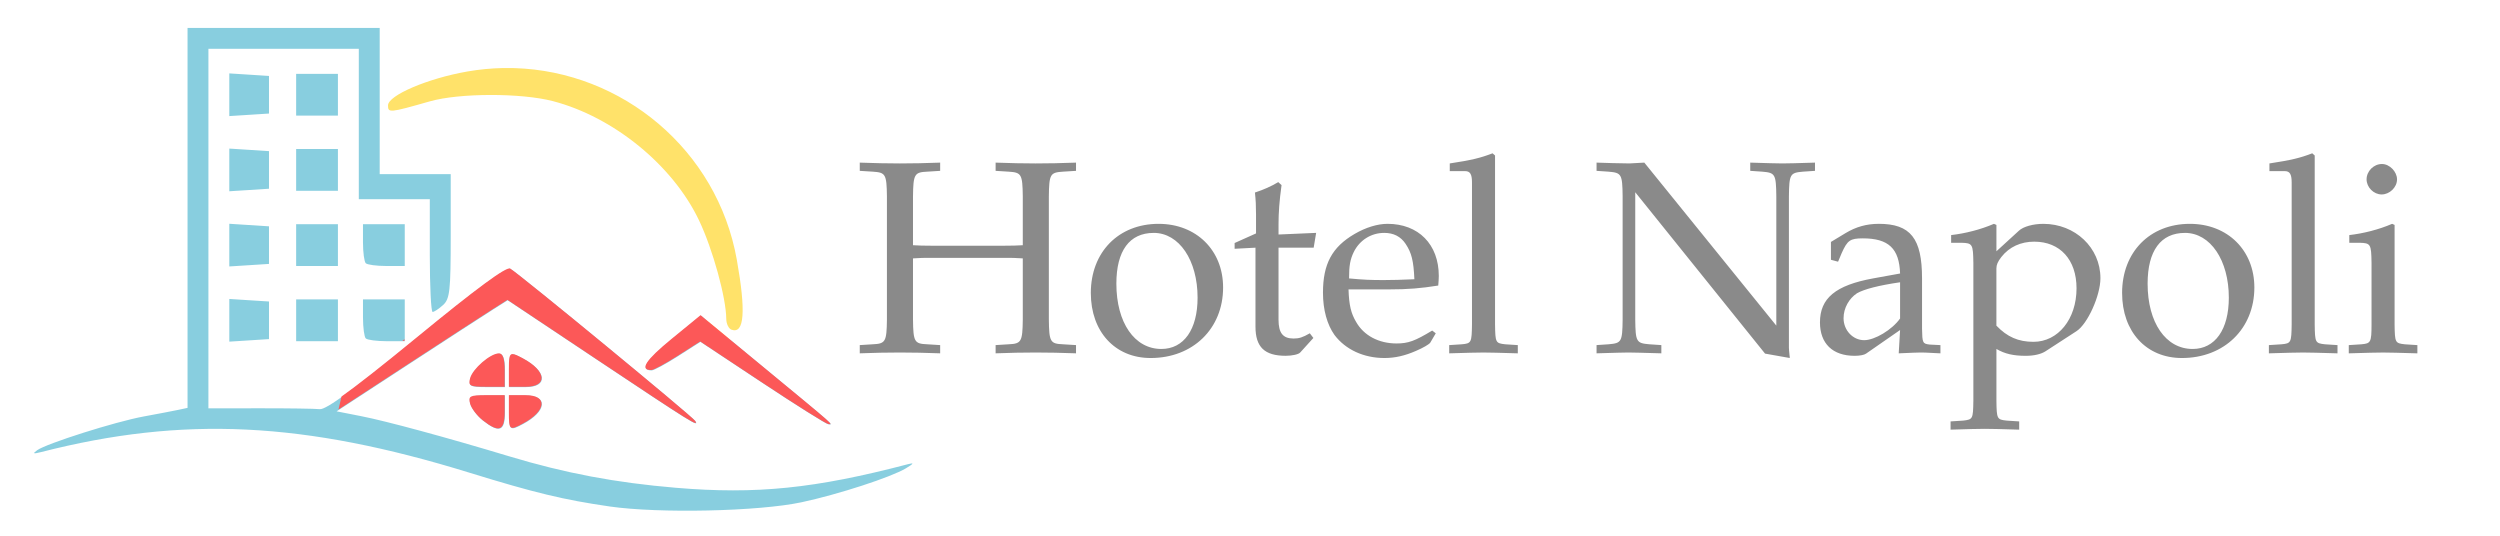 <?xml version="1.0" encoding="UTF-8" standalone="no"?>
<svg
   width="256.633"
   height="55"
   version="1.1"
   id="svg14"
   sodipodi:docname="napoli-logo3-white.svg"
   inkscape:version="1.1 (c4e8f9ed74, 2021-05-24)"
   xmlns:inkscape="http://www.inkscape.org/namespaces/inkscape"
   xmlns:sodipodi="http://sodipodi.sourceforge.net/DTD/sodipodi-0.dtd"
   xmlns="http://www.w3.org/2000/svg"
   xmlns:svg="http://www.w3.org/2000/svg">
  <defs
     id="defs18">
    <inkscape:path-effect
       effect="spiro"
       id="path-effect59251"
       is_visible="true"
       lpeversion="1" />
    <inkscape:path-effect
       effect="spiro"
       id="path-effect59181"
       is_visible="true"
       lpeversion="1" />
    <inkscape:path-effect
       effect="spiro"
       id="path-effect55467"
       is_visible="true"
       lpeversion="1" />
    <inkscape:path-effect
       effect="spiro"
       id="path-effect55431"
       is_visible="true"
       lpeversion="1" />
    <inkscape:path-effect
       effect="spiro"
       id="path-effect55252"
       is_visible="true"
       lpeversion="1" />
    <inkscape:path-effect
       effect="powerclip"
       id="path-effect2181"
       is_visible="true"
       lpeversion="1"
       inverse="true"
       flatten="false"
       hide_clip="false"
       message="Utilice la regla de relleno parimpar en el diálogo &lt;b&gt;Relleno y borde&lt;/b&gt; si el resultado no está aplanada después de convertir el recorte en trayectos." />
    <clipPath
       clipPathUnits="userSpaceOnUse"
       id="clipPath2177">
      <ellipse
         style="display:none;fill:#ff7f2a;fill-rule:evenodd;stroke:#6fdf6f;stroke-width:5.159;stroke-linecap:round;stroke-linejoin:round;stroke-dashoffset:84.265;paint-order:markers fill stroke"
         id="ellipse2179"
         cx="0.712"
         cy="-34.916"
         rx="16.456"
         ry="16.26" />
    </clipPath>
  </defs>
  <sodipodi:namedview
     id="namedview16"
     pagecolor="#ffffff"
     bordercolor="#666666"
     borderopacity="1.0"
     inkscape:pageshadow="2"
     inkscape:pageopacity="0.0"
     inkscape:pagecheckerboard="0"
     showgrid="false"
     inkscape:zoom="1.7854493"
     inkscape:cx="214.51183"
     inkscape:cy="12.881912"
     inkscape:window-width="1920"
     inkscape:window-height="1012"
     inkscape:window-x="0"
     inkscape:window-y="40"
     inkscape:window-maximized="1"
     inkscape:current-layer="svg14"
     inkscape:object-nodes="false" />
  <path
     id="text9582-8-0-8"
     style="font-style:normal;font-variant:normal;font-weight:normal;font-stretch:normal;font-size:24.797px;line-height:1.25;font-family:P052;-inkscape-font-specification:'P052, Normal';font-variant-ligatures:normal;font-variant-position:normal;font-variant-caps:normal;font-variant-numeric:normal;font-variant-alternates:normal;font-variant-east-asian:normal;text-indent:0;text-align:start;text-decoration:none;text-decoration-line:none;text-decoration-style:solid;text-decoration-color:#000000;letter-spacing:0px;word-spacing:0px;text-transform:none;writing-mode:lr-tb;direction:ltr;text-orientation:mixed;dominant-baseline:auto;baseline-shift:baseline;text-anchor:start;white-space:normal;shape-padding:0;shape-margin:0;vector-effect:none;fill:#848484;fill-opacity:0.953;stroke:none;stroke-width:0.88;stroke-linecap:butt;stroke-linejoin:miter;stroke-miterlimit:4;stroke-dasharray:none;stroke-dashoffset:0;stroke-opacity:1;stop-color:#000000"
     sodipodi:type="inkscape:offset"
     inkscape:radius="0"
     inkscape:original="M 179.76758 -35.390625 C 178.67649 -34.969069 177.85939 -34.772178 175.90039 -34.474609 L 175.90039 -33.779297 L 177.28906 -33.779297 C 177.73542 -33.779297 177.9082 -33.507594 177.9082 -32.763672 L 177.9082 -19.917969 C 177.88341 -18.306138 177.85814 -18.207205 176.99023 -18.132812 L 175.84961 -18.058594 L 175.84961 -17.314453 C 177.58543 -17.364048 178.30449 -17.388672 178.94922 -17.388672 C 179.59395 -17.388672 180.31301 -17.364048 182.04883 -17.314453 L 182.04883 -18.058594 L 180.9082 -18.132812 C 180.04029 -18.232002 180.01698 -18.28134 179.99219 -19.917969 L 179.99219 -35.193359 L 179.76758 -35.390625 z M 253.83789 -35.390625 C 252.74681 -34.969069 251.92774 -34.772178 249.96875 -34.474609 L 249.96875 -33.779297 L 251.35742 -33.779297 C 251.80378 -33.779297 251.97852 -33.507594 251.97852 -32.763672 L 251.97852 -19.917969 C 251.95372 -18.306138 251.92846 -18.207205 251.06055 -18.132812 L 249.91992 -18.058594 L 249.91992 -17.314453 C 251.65574 -17.364048 252.3748 -17.388672 253.01953 -17.388672 C 253.66426 -17.388672 254.38332 -17.364048 256.11914 -17.314453 L 256.11914 -18.058594 L 254.97852 -18.132812 C 254.11061 -18.232002 254.08534 -18.28134 254.06055 -19.917969 L 254.06055 -35.193359 L 253.83789 -35.390625 z M 122.58594 -34.548828 L 122.58594 -33.804688 L 123.77539 -33.730469 C 124.91607 -33.656077 125.01622 -33.506636 125.04102 -31.498047 L 125.04102 -20.363281 C 125.01622 -18.379489 124.91607 -18.182407 123.77539 -18.132812 L 122.58594 -18.058594 L 122.58594 -17.314453 C 124.04898 -17.364048 124.91757 -17.388672 126.20703 -17.388672 C 127.4965 -17.388672 128.38852 -17.364048 129.85156 -17.314453 L 129.85156 -18.058594 L 128.66211 -18.132812 C 127.52143 -18.182407 127.42128 -18.354692 127.39648 -20.363281 L 127.39648 -25.894531 C 128.04122 -25.944126 128.2896 -25.943359 129.45508 -25.943359 L 135.25781 -25.943359 C 136.42329 -25.943359 136.67167 -25.944126 137.31641 -25.894531 L 137.31641 -20.363281 C 137.29161 -18.379489 137.19146 -18.182407 136.05078 -18.132812 L 134.86133 -18.058594 L 134.86133 -17.314453 C 136.29958 -17.364048 137.191 -17.388672 138.48047 -17.388672 C 139.76993 -17.388672 140.66391 -17.364048 142.12695 -17.314453 L 142.12695 -18.058594 L 140.93555 -18.132812 C 139.79487 -18.182407 139.69667 -18.354692 139.67188 -20.363281 L 139.67188 -31.498047 C 139.69667 -33.506636 139.79487 -33.656077 140.93555 -33.730469 L 142.12695 -33.804688 L 142.12695 -34.548828 C 140.63911 -34.499233 139.74514 -34.474609 138.48047 -34.474609 C 137.2406 -34.474609 136.34917 -34.499233 134.86133 -34.548828 L 134.86133 -33.804688 L 136.05078 -33.730469 C 137.19146 -33.656077 137.29161 -33.506636 137.31641 -31.498047 L 137.31641 -27.083984 C 136.84526 -27.059187 136.39849 -27.035156 135.25781 -27.035156 L 129.45508 -27.035156 C 128.3144 -27.035156 127.86763 -27.059187 127.39648 -27.083984 L 127.39648 -31.498047 C 127.42128 -33.481839 127.52143 -33.680874 128.66211 -33.730469 L 129.85156 -33.804688 L 129.85156 -34.548828 C 128.36372 -34.499233 127.4717 -34.474609 126.20703 -34.474609 C 124.96716 -34.474609 124.07378 -34.499233 122.58594 -34.548828 z M 189.16602 -34.548828 L 189.16602 -33.804688 L 190.25781 -33.730469 C 191.42329 -33.631279 191.49669 -33.506636 191.52148 -31.498047 L 191.52148 -20.363281 C 191.49669 -18.354692 191.42329 -18.232002 190.25781 -18.132812 L 189.16602 -18.058594 L 189.16602 -17.314453 C 190.95143 -17.364048 191.54702 -17.388672 192.04297 -17.388672 C 192.51412 -17.388672 193.25892 -17.364048 195.01953 -17.314453 L 195.01953 -18.058594 L 193.92773 -18.132812 C 192.76226 -18.232002 192.68691 -18.354692 192.66211 -20.363281 L 192.66211 -31.871094 L 204.39258 -17.289062 L 206.62305 -16.892578 C 206.62305 -16.991768 206.62441 -17.015871 206.59961 -17.189453 C 206.57481 -17.437427 206.54883 -17.68656 206.54883 -17.810547 L 206.54883 -31.498047 C 206.57363 -33.506636 206.64898 -33.631279 207.81445 -33.730469 L 208.9043 -33.804688 L 208.9043 -34.548828 C 207.29247 -34.499233 206.50062 -34.474609 205.95508 -34.474609 C 205.40954 -34.474609 204.73896 -34.499233 203.05273 -34.548828 L 203.05273 -33.804688 L 204.14453 -33.730469 C 205.31001 -33.631279 205.38341 -33.506636 205.4082 -31.498047 L 205.4082 -19.818359 L 193.48047 -34.548828 L 192.14258 -34.474609 C 190.72913 -34.499407 190.55467 -34.499233 189.16602 -34.548828 z M 260.13672 -34.423828 C 259.3928 -34.423828 258.74805 -33.779078 258.74805 -33.035156 C 258.74805 -32.316032 259.3922 -31.671875 260.11133 -31.671875 C 260.83045 -31.671875 261.5 -32.316032 261.5 -33.035156 C 261.5 -33.729483 260.83105 -34.423828 260.13672 -34.423828 z M 160.40234 -32.787109 C 159.78241 -32.415148 159.06364 -32.093677 158.29492 -31.845703 C 158.36931 -31.151376 158.39258 -30.655438 158.39258 -29.886719 L 158.39258 -28.150391 L 156.45898 -27.283203 L 156.45898 -26.761719 L 158.34375 -26.861328 L 158.34375 -19.71875 C 158.34375 -17.883742 159.16287 -17.091797 161.07227 -17.091797 C 161.64261 -17.091797 162.23598 -17.21509 162.38477 -17.388672 L 163.57617 -18.703125 L 163.25391 -19.125 C 162.60917 -18.753039 162.28696 -18.652344 161.79102 -18.652344 C 160.82392 -18.652344 160.42578 -19.148209 160.42578 -20.363281 L 160.42578 -26.861328 L 163.60156 -26.861328 L 163.82422 -28.199219 L 160.42578 -28.050781 L 160.42578 -28.994141 C 160.42578 -30.010834 160.50084 -31.077376 160.69922 -32.515625 L 160.40234 -32.787109 z M 149.58984 -29.017578 C 145.96942 -29.017578 143.46484 -26.464344 143.46484 -22.769531 C 143.46484 -19.273098 145.64743 -16.892578 148.87109 -16.892578 C 152.68989 -16.892578 155.41797 -19.546015 155.41797 -23.265625 C 155.41797 -26.638071 152.98709 -29.017578 149.58984 -29.017578 z M 170.27148 -29.017578 C 169.37878 -29.017578 168.31162 -28.6967 167.29492 -28.101562 C 165.26154 -26.911287 164.44336 -25.398649 164.44336 -22.794922 C 164.44336 -21.257483 164.81485 -19.916911 165.48438 -18.974609 C 166.47627 -17.660347 168.11344 -16.892578 169.99805 -16.892578 C 170.94035 -16.892578 171.83292 -17.090756 172.84961 -17.537109 C 173.49434 -17.809881 174.03948 -18.132466 174.13867 -18.28125 L 174.63477 -19.125 L 174.3125 -19.373047 C 172.75026 -18.430746 172.15613 -18.207031 171.08984 -18.207031 C 169.47801 -18.207031 168.13769 -18.925552 167.44336 -20.140625 C 166.97221 -20.934142 166.79959 -21.653548 166.75 -23.091797 L 170.37109 -23.091797 C 172.15651 -23.091797 173.29714 -23.191479 174.85938 -23.439453 C 174.88417 -23.786617 174.9082 -24.009072 174.9082 -24.306641 C 174.9082 -27.158342 173.07359 -29.017578 170.27148 -29.017578 z M 214.6582 -29.017578 C 213.56712 -29.017578 212.6005 -28.746121 211.6582 -28.175781 L 210.34375 -27.382812 L 210.34375 -25.769531 L 210.98828 -25.595703 L 211.31055 -26.365234 C 211.83129 -27.530712 212.08002 -27.705078 213.2207 -27.705078 C 215.55166 -27.705078 216.5174 -26.78586 216.5918 -24.529297 L 214.13672 -24.083984 C 210.76427 -23.464049 209.35156 -22.297406 209.35156 -20.115234 C 209.35156 -18.205835 210.49277 -17.091797 212.47656 -17.091797 C 212.94771 -17.091797 213.344 -17.165076 213.51758 -17.289062 L 216.5918 -19.421875 L 216.46875 -17.314453 C 217.68382 -17.364048 218.05518 -17.388672 218.40234 -17.388672 C 218.72471 -17.388672 218.87369 -17.389439 219.7168 -17.339844 L 220.23828 -17.314453 L 220.23828 -18.058594 L 219.27148 -18.107422 C 218.62675 -18.181814 218.60097 -18.255457 218.57617 -19.544922 L 218.57617 -24.083984 C 218.57617 -27.704405 217.5347 -29.017578 214.6582 -29.017578 z M 225.07227 -29.017578 C 223.85719 -28.496833 222.49454 -28.150738 221.20508 -28.001953 L 221.20508 -27.306641 L 222.12305 -27.306641 C 223.13974 -27.281843 223.18809 -27.18427 223.21289 -25.498047 L 223.21289 -13.023438 C 223.18809 -11.386809 223.16283 -11.337471 222.29492 -11.238281 L 221.1543 -11.164062 L 221.1543 -10.419922 C 222.86532 -10.469517 223.58438 -10.494141 224.25391 -10.494141 C 224.92344 -10.494141 225.6425 -10.469517 227.35352 -10.419922 L 227.35352 -11.164062 L 226.21289 -11.238281 C 225.34498 -11.337471 225.32167 -11.386809 225.29688 -13.023438 L 225.29688 -17.710938 C 226.06559 -17.264584 226.83334 -17.091797 227.94922 -17.091797 C 228.69314 -17.091797 229.31418 -17.240307 229.71094 -17.488281 L 232.53711 -19.322266 C 233.52901 -19.966998 234.69531 -22.522341 234.69531 -24.109375 C 234.69531 -26.861886 232.41361 -29.017578 229.53711 -29.017578 C 228.61961 -29.017578 227.72684 -28.770398 227.33008 -28.398438 L 225.29688 -26.539062 L 225.29688 -28.919922 L 225.07227 -29.017578 z M 242.7793 -29.017578 C 239.15888 -29.017578 236.6543 -26.464344 236.6543 -22.769531 C 236.6543 -19.273098 238.83493 -16.892578 242.05859 -16.892578 C 245.87739 -16.892578 248.60547 -19.546015 248.60547 -23.265625 C 248.60547 -26.638071 246.17654 -29.017578 242.7793 -29.017578 z M 261.05469 -29.017578 C 259.83961 -28.496833 258.47501 -28.150738 257.18555 -28.001953 L 257.18555 -27.306641 L 258.10352 -27.306641 C 259.12021 -27.281843 259.16856 -27.18427 259.19336 -25.498047 L 259.19336 -19.917969 C 259.19336 -18.306138 259.12046 -18.207205 258.27734 -18.132812 L 257.13672 -18.058594 L 257.13672 -17.314453 C 258.87254 -17.364048 259.5916 -17.388672 260.23633 -17.388672 C 260.88106 -17.388672 261.60012 -17.364048 263.33594 -17.314453 L 263.33594 -18.058594 L 262.19531 -18.132812 C 261.3274 -18.232002 261.30214 -18.28134 261.27734 -19.917969 L 261.27734 -28.919922 L 261.05469 -29.017578 z M 149.14453 -28.199219 C 151.45069 -28.199219 153.11133 -25.720103 153.11133 -22.347656 C 153.11133 -19.471158 151.87128 -17.710937 149.83789 -17.710938 C 147.40775 -17.710938 145.77148 -20.092051 145.77148 -23.613281 C 145.77148 -26.588969 146.96236 -28.199219 149.14453 -28.199219 z M 169.97266 -28.199219 C 170.81577 -28.199219 171.46185 -27.878514 171.9082 -27.208984 C 172.45375 -26.39067 172.62678 -25.671191 172.70117 -24.009766 C 171.4365 -23.960171 170.84133 -23.935547 169.92383 -23.935547 C 168.75835 -23.935547 168.13789 -23.959997 166.79883 -24.083984 C 166.79883 -25.249462 166.89834 -25.795314 167.2207 -26.464844 C 167.74145 -27.531132 168.78238 -28.199219 169.97266 -28.199219 z M 242.33203 -28.199219 C 244.63819 -28.199219 246.29883 -25.720103 246.29883 -22.347656 C 246.29883 -19.471158 245.06073 -17.710937 243.02734 -17.710938 C 240.5972 -17.710938 238.95898 -20.092051 238.95898 -23.613281 C 238.95898 -26.588969 240.14986 -28.199219 242.33203 -28.199219 z M 228.71875 -27.40625 C 231.04971 -27.40625 232.53711 -25.770336 232.53711 -23.191406 C 232.53711 -20.414098 230.8763 -18.355469 228.64453 -18.355469 C 227.28067 -18.355469 226.26397 -18.801666 225.29688 -19.818359 L 225.29688 -24.976562 C 225.29688 -25.323726 225.41982 -25.596022 225.74219 -26.017578 C 226.46131 -26.935082 227.50368 -27.40625 228.71875 -27.40625 z M 216.5918 -23.736328 L 216.5918 -20.462891 C 215.87267 -19.446197 214.31085 -18.503906 213.34375 -18.503906 C 212.32706 -18.503906 211.48437 -19.397196 211.48438 -20.488281 C 211.48438 -21.405785 211.98009 -22.27299 212.69922 -22.744141 C 213.34395 -23.116102 214.70719 -23.463557 216.5918 -23.736328 z "
     transform="matrix(1.136,0,0,1.136,-51.001,55.941)"
     d="m 179.768,-35.391 c -1.091,0.422 -1.908,0.618 -3.867,0.916 v 0.695 h 1.389 c 0.446,0 0.619,0.272 0.619,1.016 v 12.846 c -0.025,1.612 -0.05,1.711 -0.918,1.785 l -1.141,0.074 v 0.744 c 1.736,-0.05 2.455,-0.074 3.1,-0.074 0.645,0 1.364,0.025 3.1,0.074 v -0.744 l -1.141,-0.074 c -0.868,-0.099 -0.891,-0.149 -0.916,-1.785 v -15.275 z m 74.07,0 c -1.091,0.422 -1.91,0.618 -3.869,0.916 v 0.695 h 1.389 c 0.446,0 0.621,0.272 0.621,1.016 v 12.846 c -0.025,1.612 -0.05,1.711 -0.918,1.785 l -1.141,0.074 v 0.744 c 1.736,-0.05 2.455,-0.074 3.1,-0.074 0.645,0 1.364,0.025 3.1,0.074 v -0.744 l -1.141,-0.074 c -0.868,-0.099 -0.893,-0.149 -0.918,-1.785 v -15.275 z m -131.252,0.842 v 0.744 l 1.189,0.074 c 1.141,0.074 1.241,0.224 1.266,2.232 v 11.135 c -0.025,1.984 -0.125,2.181 -1.266,2.23 l -1.189,0.074 v 0.744 c 1.463,-0.05 2.332,-0.074 3.621,-0.074 1.289,0 2.181,0.025 3.645,0.074 v -0.744 l -1.189,-0.074 c -1.141,-0.05 -1.241,-0.222 -1.266,-2.23 v -5.531 c 0.645,-0.05 0.893,-0.049 2.059,-0.049 h 5.803 c 1.165,0 1.414,-7.67e-4 2.059,0.049 v 5.531 c -0.025,1.984 -0.125,2.181 -1.266,2.23 l -1.189,0.074 v 0.744 c 1.438,-0.05 2.33,-0.074 3.619,-0.074 1.289,0 2.183,0.025 3.646,0.074 v -0.744 l -1.191,-0.074 c -1.141,-0.05 -1.239,-0.222 -1.264,-2.23 v -11.135 c 0.025,-2.009 0.123,-2.158 1.264,-2.232 l 1.191,-0.074 v -0.744 c -1.488,0.05 -2.382,0.074 -3.646,0.074 -1.24,0 -2.131,-0.025 -3.619,-0.074 v 0.744 l 1.189,0.074 c 1.141,0.074 1.241,0.224 1.266,2.232 v 4.414 c -0.471,0.025 -0.918,0.049 -2.059,0.049 h -5.803 c -1.141,0 -1.587,-0.024 -2.059,-0.049 v -4.414 c 0.025,-1.984 0.125,-2.183 1.266,-2.232 l 1.189,-0.074 v -0.744 c -1.488,0.05 -2.38,0.074 -3.645,0.074 -1.24,0 -2.133,-0.025 -3.621,-0.074 z m 66.58,0 v 0.744 l 1.092,0.074 c 1.165,0.099 1.239,0.224 1.264,2.232 v 11.135 c -0.025,2.009 -0.098,2.131 -1.264,2.23 l -1.092,0.074 v 0.744 c 1.785,-0.05 2.381,-0.074 2.877,-0.074 0.471,0 1.216,0.025 2.977,0.074 v -0.744 l -1.092,-0.074 c -1.165,-0.099 -1.241,-0.222 -1.266,-2.23 v -11.508 l 11.73,14.582 2.23,0.396 c 0,-0.099 0.001,-0.123 -0.023,-0.297 -0.025,-0.248 -0.051,-0.497 -0.051,-0.621 v -13.688 c 0.025,-2.009 0.1,-2.133 1.266,-2.232 l 1.09,-0.074 v -0.744 c -1.612,0.05 -2.404,0.074 -2.949,0.074 -0.546,0 -1.216,-0.025 -2.902,-0.074 v 0.744 l 1.092,0.074 c 1.165,0.099 1.239,0.224 1.264,2.232 v 11.68 l -11.928,-14.73 -1.338,0.074 c -1.413,-0.025 -1.588,-0.025 -2.977,-0.074 z m 70.971,0.125 c -0.744,0 -1.389,0.645 -1.389,1.389 0,0.719 0.644,1.363 1.363,1.363 0.719,0 1.389,-0.644 1.389,-1.363 0,-0.694 -0.669,-1.389 -1.363,-1.389 z m -99.734,1.637 c -0.62,0.372 -1.339,0.693 -2.107,0.941 0.074,0.694 0.098,1.19 0.098,1.959 v 1.736 l -1.934,0.867 v 0.521 l 1.885,-0.1 v 7.143 c 0,1.835 0.819,2.627 2.729,2.627 0.57,0 1.164,-0.123 1.312,-0.297 l 1.191,-1.314 -0.322,-0.422 c -0.645,0.372 -0.967,0.473 -1.463,0.473 -0.967,0 -1.365,-0.496 -1.365,-1.711 v -6.498 h 3.176 l 0.223,-1.338 -3.398,0.148 v -0.943 c 0,-1.017 0.075,-2.083 0.273,-3.521 z m -10.812,3.77 c -3.62,0 -6.125,2.553 -6.125,6.248 0,3.496 2.183,5.877 5.406,5.877 3.819,0 6.547,-2.653 6.547,-6.373 0,-3.372 -2.431,-5.752 -5.828,-5.752 z m 20.682,0 c -0.893,0 -1.96,0.321 -2.977,0.916 -2.033,1.19 -2.852,2.703 -2.852,5.307 0,1.537 0.371,2.878 1.041,3.82 0.992,1.314 2.629,2.082 4.514,2.082 0.942,0 1.835,-0.198 2.852,-0.645 0.645,-0.273 1.19,-0.595 1.289,-0.744 l 0.496,-0.844 -0.322,-0.248 c -1.562,0.942 -2.156,1.166 -3.223,1.166 -1.612,0 -2.952,-0.719 -3.646,-1.934 -0.471,-0.794 -0.644,-1.513 -0.693,-2.951 h 3.621 c 1.785,0 2.926,-0.1 4.488,-0.348 0.025,-0.347 0.049,-0.57 0.049,-0.867 0,-2.852 -1.835,-4.711 -4.637,-4.711 z m 44.387,0 c -1.091,0 -2.058,0.271 -3,0.842 l -1.314,0.793 v 1.613 l 0.645,0.174 0.322,-0.77 c 0.521,-1.165 0.769,-1.34 1.91,-1.34 2.331,0 3.297,0.919 3.371,3.176 l -2.455,0.445 c -3.372,0.62 -4.785,1.787 -4.785,3.969 0,1.909 1.141,3.023 3.125,3.023 0.471,0 0.867,-0.073 1.041,-0.197 l 3.074,-2.133 -0.123,2.107 c 1.215,-0.05 1.586,-0.074 1.934,-0.074 0.322,0 0.471,-7.67e-4 1.314,0.049 l 0.521,0.025 v -0.744 l -0.967,-0.049 c -0.645,-0.074 -0.671,-0.148 -0.695,-1.438 v -4.539 c 0,-3.62 -1.041,-4.934 -3.918,-4.934 z m 10.414,0 c -1.215,0.521 -2.578,0.867 -3.867,1.016 v 0.695 h 0.918 c 1.017,0.025 1.065,0.122 1.09,1.809 v 12.475 c -0.025,1.637 -0.05,1.686 -0.918,1.785 l -1.141,0.074 v 0.744 c 1.711,-0.05 2.43,-0.074 3.1,-0.074 0.67,0 1.389,0.025 3.1,0.074 v -0.744 l -1.141,-0.074 c -0.868,-0.099 -0.891,-0.149 -0.916,-1.785 v -4.688 c 0.769,0.446 1.536,0.619 2.652,0.619 0.744,0 1.365,-0.149 1.762,-0.396 l 2.826,-1.834 c 0.992,-0.645 2.158,-3.2 2.158,-4.787 0,-2.753 -2.282,-4.908 -5.158,-4.908 -0.917,0 -1.81,0.247 -2.207,0.619 l -2.033,1.859 v -2.381 z m 17.707,0 c -3.62,0 -6.125,2.553 -6.125,6.248 0,3.496 2.181,5.877 5.404,5.877 3.819,0 6.547,-2.653 6.547,-6.373 0,-3.372 -2.429,-5.752 -5.826,-5.752 z m 18.275,0 c -1.215,0.521 -2.58,0.867 -3.869,1.016 v 0.695 h 0.918 c 1.017,0.025 1.065,0.122 1.09,1.809 v 5.58 c 0,1.612 -0.073,1.711 -0.916,1.785 l -1.141,0.074 v 0.744 c 1.736,-0.05 2.455,-0.074 3.1,-0.074 0.645,0 1.364,0.025 3.1,0.074 v -0.744 l -1.141,-0.074 c -0.868,-0.099 -0.893,-0.149 -0.918,-1.785 v -9.002 z m -111.91,0.818 c 2.306,0 3.967,2.479 3.967,5.852 0,2.876 -1.24,4.637 -3.273,4.637 -2.43,0 -4.066,-2.381 -4.066,-5.902 0,-2.976 1.191,-4.586 3.373,-4.586 z m 20.828,0 c 0.843,0 1.489,0.321 1.936,0.99 0.546,0.818 0.719,1.538 0.793,3.199 -1.265,0.05 -1.86,0.074 -2.777,0.074 -1.165,0 -1.786,-0.024 -3.125,-0.148 0,-1.165 0.1,-1.711 0.422,-2.381 0.521,-1.066 1.562,-1.734 2.752,-1.734 z m 72.359,0 c 2.306,0 3.967,2.479 3.967,5.852 0,2.876 -1.238,4.637 -3.271,4.637 -2.43,0 -4.068,-2.381 -4.068,-5.902 0,-2.976 1.191,-4.586 3.373,-4.586 z m -13.613,0.793 c 2.331,0 3.818,1.636 3.818,4.215 0,2.777 -1.661,4.836 -3.893,4.836 -1.364,0 -2.381,-0.446 -3.348,-1.463 v -5.158 c 0,-0.347 0.123,-0.619 0.445,-1.041 0.719,-0.918 1.761,-1.389 2.977,-1.389 z m -12.127,3.67 v 3.273 c -0.719,1.017 -2.281,1.959 -3.248,1.959 -1.017,0 -1.859,-0.893 -1.859,-1.984 0,-0.918 0.496,-1.785 1.215,-2.256 0.645,-0.372 2.008,-0.719 3.893,-0.992 z" />
  <path
     id="path15362-6-3-6-8"
     style="color:#000000;fill:#ffdd55;fill-opacity:0.875;stroke-width:1;-inkscape-stroke:none"
     d="m 51.597,6.986 c -1.196,0.025 -2.403,0.141 -3.616,0.352 -4.08,0.712 -8.15,2.452 -8.15,3.483 0,0.782 0.15,0.766 4.287,-0.415 3.028,-0.865 9.364,-0.877 12.633,-0.026 6.24,1.625 12.326,6.594 15.016,12.26 1.402,2.952 2.77,7.906 2.787,10.095 0.004,0.511 0.249,1.012 0.544,1.114 1.313,0.455 1.486,-1.864 0.539,-7.189 C 73.629,15.376 63.863,7.317 52.789,6.991 52.393,6.98 51.995,6.978 51.597,6.986 Z M 72.387,32.755 c 0.086,0.118 0.174,0.235 0.267,0.347 0.641,0.77 1.453,1.398 2.359,1.823 z" />
  <path
     id="path15362-6-5-7-9"
     style="color:#000000;fill:#87cdde;fill-opacity:0.992;stroke-width:1;-inkscape-stroke:none"
     d="m 19.252,2.865 v 19.501 19.503 l -0.965,0.207 c -0.531,0.113 -2.123,0.417 -3.538,0.677 -2.911,0.535 -9.96,2.769 -10.934,3.464 -0.5,0.357 -0.406,0.397 0.428,0.184 14.576,-3.721 26.971,-3.12 43.953,2.125 6.657,2.056 9.699,2.788 14.363,3.461 v 0.002 c 5.1,0.735 15.313,0.512 19.724,-0.43 3.769,-0.805 9.193,-2.571 10.72,-3.49 0.807,-0.485 0.859,-0.59 0.214,-0.421 -9.563,2.506 -15.588,3.119 -23.836,2.424 C 63.172,49.549 58.02,48.576 52.27,46.842 45.827,44.899 39.687,43.234 37.088,42.723 l -2.533,-0.498 7.25,-4.732 c 3.987,-2.603 7.939,-5.169 8.783,-5.702 l 1.533,-0.97 8.971,5.979 c 9.936,6.622 10.713,7.106 10.299,6.436 -0.283,-0.458 -17.95,-15.002 -18.985,-15.629 -0.384,-0.233 -3.462,2.033 -9.604,7.075 -6.322,5.189 -9.317,7.389 -9.969,7.32 -0.513,-0.054 -3.297,-0.094 -6.186,-0.09 l -5.252,0.007 V 23.463 5.008 h 7.719 7.719 v 7.719 7.719 h 3.645 3.643 v 5.787 c 0,3.184 0.129,5.789 0.288,5.789 0.158,0 0.641,-0.318 1.072,-0.708 0.693,-0.627 0.786,-1.453 0.786,-7.075 v -6.366 H 42.622 38.977 V 10.369 2.865 h -9.862 z m 4.287,4.669 v 2.192 2.19 l 2.037,-0.129 2.037,-0.131 V 9.725 7.796 L 25.576,7.665 Z m 6.861,0.046 v 2.145 2.144 h 2.144 2.145 V 9.725 7.58 h -2.145 z m -6.861,7.672 v 2.192 2.19 l 2.037,-0.129 2.037,-0.131 v -1.93 -1.93 l -2.037,-0.131 z m 6.861,0.046 v 2.145 2.144 h 2.144 2.145 v -2.144 -2.145 h -2.145 z m -6.861,7.672 v 2.192 2.19 l 2.037,-0.129 2.037,-0.131 V 25.162 23.233 l -2.037,-0.131 z m 6.861,0.046 v 2.145 2.144 h 2.144 2.145 v -2.144 -2.145 h -2.145 z m 6.861,0 v 1.86 c 0,1.022 0.129,1.986 0.286,2.144 0.157,0.157 1.122,0.286 2.144,0.286 h 1.858 v -2.144 -2.145 h -2.144 z m -13.721,7.672 v 2.192 2.19 l 2.037,-0.129 2.037,-0.131 v -1.93 -1.93 L 25.576,30.82 Z m 6.861,0.046 v 2.145 2.144 h 2.144 2.145 v -2.144 -2.145 h -2.145 z m 6.861,0 v 1.86 c 0,1.022 0.129,1.986 0.286,2.144 0.157,0.157 1.122,0.286 2.144,0.286 h 1.858 v -2.144 -2.145 h -2.144 z m 34.685,1.657 -2.976,2.435 c -2.664,2.179 -3.326,3.199 -2.077,3.199 0.233,0 1.457,-0.661 2.719,-1.468 l 2.295,-1.468 6.368,4.219 c 3.502,2.32 6.55,4.234 6.774,4.254 0.512,0.047 0.86,0.353 -6.756,-5.931 l -3.274,-2.703 c -0.907,-0.425 -1.72,-1.054 -2.361,-1.824 -0.094,-0.113 -0.184,-0.23 -0.271,-0.349 z m -20.693,3.918 c -0.882,0 -2.709,1.578 -2.966,2.562 -0.203,0.774 -0.022,0.867 1.664,0.867 h 1.889 V 38.026 c 0,-1.163 -0.19,-1.716 -0.587,-1.716 z m 1.391,0.068 c -0.35,0.005 -0.374,0.468 -0.374,1.647 v 1.714 h 1.716 c 2.318,0 2.153,-1.625 -0.295,-2.929 -0.51,-0.271 -0.836,-0.435 -1.046,-0.432 z m -2.693,4.221 c -1.686,0 -1.867,0.093 -1.664,0.867 0.125,0.477 0.712,1.25 1.304,1.716 1.673,1.316 2.249,1.094 2.249,-0.869 v -1.714 z m 2.319,0 v 1.714 c 0,1.886 0.062,1.941 1.42,1.218 2.449,-1.304 2.613,-2.931 0.295,-2.931 z" />
  <path
     id="path15362-6-2-5-0"
     style="color:#000000;fill:#ff5555;fill-opacity:0.976;stroke-width:1;-inkscape-stroke:none"
     d="m 52.374,27.57 c -0.384,-0.233 -3.462,2.033 -9.604,7.075 -3.598,2.953 -6.087,4.909 -7.711,6.058 l -0.317,1.343 7.029,-4.59 c 3.987,-2.603 7.941,-5.169 8.785,-5.702 l 1.533,-0.97 8.971,5.979 c 9.936,6.622 10.712,7.108 10.297,6.438 C 71.073,42.743 53.408,28.197 52.374,27.57 Z m 19.538,4.785 -2.974,2.435 c -2.664,2.179 -3.326,3.199 -2.077,3.199 0.233,0 1.457,-0.661 2.719,-1.468 l 2.295,-1.467 6.368,4.219 c 3.502,2.32 6.55,4.234 6.774,4.254 0.512,0.047 0.86,0.351 -6.756,-5.933 z M 41.515,34.82 41.312,34.988 h 0.203 z m 9.705,1.454 c -0.882,0 -2.709,1.58 -2.966,2.564 -0.203,0.774 -0.022,0.867 1.664,0.867 h 1.889 v -1.716 c 0,-1.163 -0.19,-1.716 -0.587,-1.716 z m 1.391,0.07 c -0.35,0.005 -0.374,0.467 -0.374,1.646 v 1.716 h 1.714 c 2.318,0 2.155,-1.627 -0.293,-2.931 -0.51,-0.271 -0.836,-0.433 -1.046,-0.43 z m -2.693,4.219 c -1.686,0 -1.866,0.093 -1.664,0.867 0.125,0.477 0.712,1.25 1.304,1.716 1.673,1.316 2.249,1.095 2.249,-0.867 v -1.716 z m 2.319,0 v 1.716 c 0,1.886 0.062,1.939 1.42,1.216 2.449,-1.304 2.611,-2.931 0.293,-2.931 z" />
</svg>
